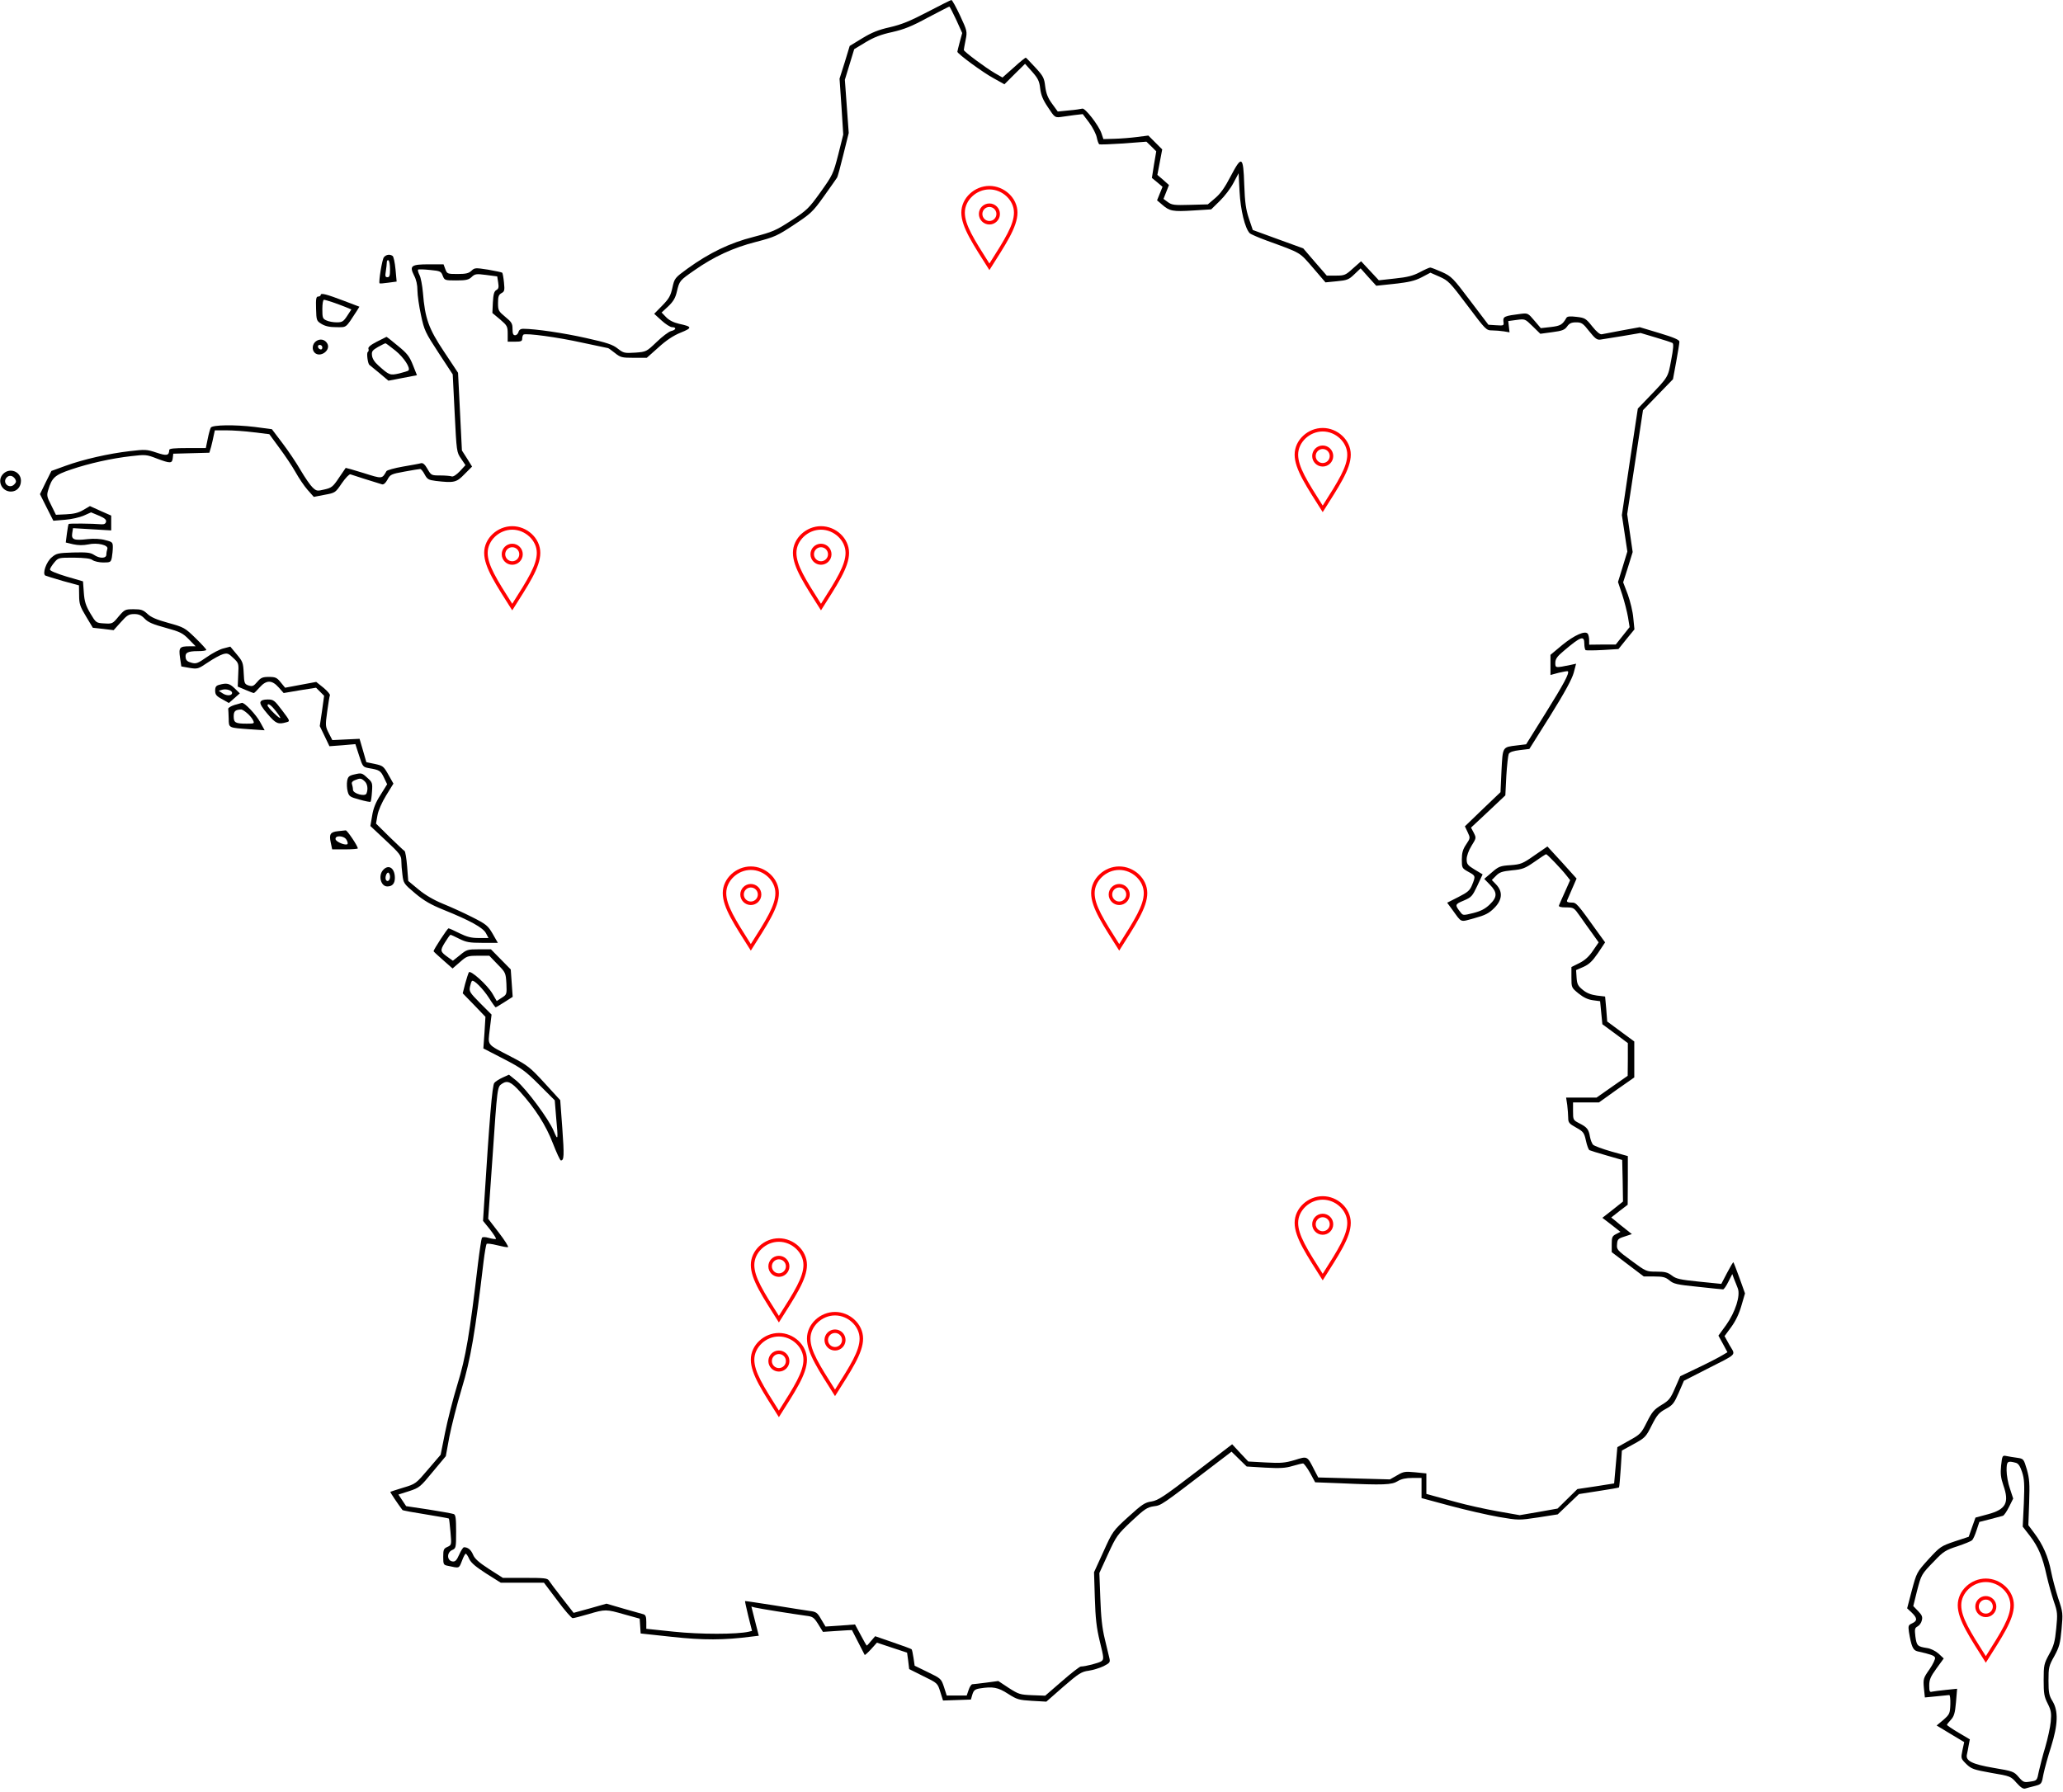 <svg width="723" height="628" viewBox="0 0 723 628" fill="none" xmlns="http://www.w3.org/2000/svg">
<path d="M325.068 4.181C318.911 7.401 315.974 8.587 311.85 9.548C307.783 10.452 305.467 11.412 302.135 13.446L297.786 16.101L296.035 21.864L294.227 27.57L294.905 37.4L295.526 47.173L293.775 54.179C292.024 60.958 291.798 61.41 287.562 67.342C283.439 73.104 282.761 73.726 277.225 77.341C271.859 80.844 270.73 81.296 264.064 83.047C255.818 85.138 248.644 88.584 240.906 94.177C236.5 97.397 236.387 97.51 235.653 100.843C235.031 103.668 234.467 104.685 232.094 107.114L229.27 109.995L231.812 112.312C233.224 113.611 234.918 114.685 235.54 114.685C237.178 114.685 236.952 115.645 235.201 116.04C234.354 116.266 232.094 117.961 230.117 119.882C226.559 123.272 226.502 123.328 222.605 123.611C218.877 123.837 218.538 123.78 216.505 122.198C214.754 120.786 212.72 120.108 205.321 118.47C197.526 116.718 187.585 115.249 183.292 115.249C182.501 115.249 181.88 115.645 181.71 116.379C181.541 117.001 181.032 117.509 180.524 117.509C179.846 117.509 179.62 116.944 179.62 115.306C179.62 113.385 179.281 112.877 177.078 111.069C174.706 109.092 174.537 108.809 174.537 106.21C174.537 103.951 174.763 103.329 175.723 102.764C176.796 102.199 176.909 101.804 176.627 99.035C176.457 97.341 176.175 95.759 176.005 95.589C175.779 95.42 173.576 94.968 171.035 94.516C166.629 93.838 166.346 93.838 165.217 94.911C164.257 95.815 163.24 96.041 160.359 96.041C156.801 96.041 156.688 95.985 156.066 94.346L155.445 92.652H150.361C144.092 92.652 143.414 93.16 145.108 96.55C145.899 98.019 146.294 99.883 146.294 101.804C146.294 103.442 146.859 107.34 147.537 110.447C148.667 115.758 149.006 116.492 153.694 123.667L158.665 131.237L159.342 144.853C160.02 158.298 160.02 158.524 161.602 160.784L163.127 163.044L161.15 165.191C159.964 166.434 158.834 167.168 158.326 166.999C157.874 166.829 156.066 166.66 154.315 166.66C151.152 166.66 151.096 166.603 149.796 164.343C148.893 162.762 148.215 162.197 147.537 162.366C147.029 162.536 144.148 163.044 141.211 163.552C138.274 164.061 135.675 164.795 135.449 165.134C133.868 167.903 134.037 167.903 127.429 165.812C123.983 164.739 121.159 163.948 121.159 164.004C121.102 164.061 120.029 165.643 118.73 167.564C116.697 170.614 116.188 171.01 113.703 171.575C111.161 172.196 110.879 172.14 109.523 170.84C108.732 170.106 106.868 167.394 105.343 164.795C103.875 162.253 100.994 157.96 98.961 155.304L95.289 150.446L89.302 149.655C82.241 148.807 74.503 148.92 73.882 149.881C73.656 150.276 73.147 152.028 72.808 153.779L72.13 157.056H65.748C60.947 157.056 59.309 157.225 59.309 157.734C59.252 159.711 58.461 159.88 54.79 158.637C51.401 157.508 50.836 157.508 45.526 158.129C38.127 158.976 29.202 161.01 22.989 163.27L18.018 165.078L15.985 169.145L14.008 173.213L16.324 177.846L18.696 182.535L22.763 182.196C25.023 182.026 27.96 181.348 29.372 180.727L31.914 179.597L34.625 180.727C36.658 181.574 37.336 182.196 37.167 182.874C37.054 183.552 36.489 183.834 35.585 183.778C32.365 183.495 24.288 183.439 24.062 183.665C23.949 183.778 23.667 185.303 23.441 187.054L23.046 190.162L25.644 190.783C27.451 191.178 29.146 191.178 30.897 190.839C34.117 190.105 38.127 191.065 37.618 192.421C37.449 192.93 37.28 193.777 37.28 194.399C37.28 195.811 34.907 195.867 32.874 194.455C31.631 193.664 30.332 193.551 25.644 193.664C20.391 193.834 19.77 193.947 18.131 195.359C16.211 196.941 14.799 201.065 15.872 201.743C16.211 201.912 18.979 202.76 22.085 203.664L27.677 205.189L27.734 208.692C27.734 211.686 28.073 212.646 30.163 216.093L32.535 220.047L36.15 220.443L39.821 220.895L42.363 218.07C44.566 215.584 45.187 215.245 47.051 215.245C48.633 215.245 49.537 215.641 50.723 216.884C51.909 218.126 53.604 218.861 58.009 220.047C63.15 221.46 64.053 221.912 66.2 224.115L68.572 226.544H66.369C62.923 226.544 62.585 226.996 63.093 230.555L63.545 233.606L66.426 234.114C69.25 234.566 69.419 234.51 72.865 232.194C74.785 230.894 77.158 229.595 78.118 229.312C79.699 228.86 80.095 229.03 81.789 230.668C83.653 232.42 83.71 232.533 83.484 236.544L83.314 240.668L85.969 241.798C87.438 242.419 88.737 242.928 88.963 242.928C89.132 242.928 90.036 242.024 90.996 240.95C93.369 238.295 95.289 238.295 97.661 240.95L99.412 242.928L105.061 241.967L110.766 241.063L112.178 242.476L113.59 243.888L112.856 249.199L112.065 254.509L113.759 258.012L115.454 261.571L120.029 261.232L124.548 260.836L125.847 264.848C127.09 268.746 127.203 268.859 129.236 269.254C132.964 269.876 133.36 270.102 134.546 272.531L135.675 274.904L133.36 278.632C131.665 281.231 130.818 283.378 130.422 285.92L129.801 289.536L135.224 294.62C140.081 299.14 140.646 299.931 140.646 301.682C140.646 302.756 140.815 305.015 141.041 306.654C141.38 309.591 141.55 309.817 145.504 313.151C148.61 315.749 150.983 317.105 155.445 318.913C164.821 322.698 169.284 325.184 170.3 327.105L171.204 328.8H167.759C165.104 328.8 163.635 328.404 160.98 327.105C159.116 326.144 157.422 325.41 157.196 325.41C156.801 325.41 151.943 332.867 151.943 333.432C151.943 333.545 153.468 334.958 155.275 336.539L158.608 339.477L161.15 337.274C163.579 335.127 163.861 335.014 167.589 335.014H171.486L174.367 338.008C177.191 340.89 177.248 341.003 177.474 344.788C177.643 348.516 177.587 348.629 175.892 349.703L174.085 350.889L172.616 348.347C170.809 345.24 164.821 339.873 164.313 340.833C164.087 341.229 163.522 343.036 163.014 344.844L162.167 348.177L166.177 352.302L170.131 356.426L169.792 361.962L169.397 367.499L176.514 371.171C182.84 374.447 184.139 375.408 188.997 380.266L194.419 385.69L194.871 391.283C195.662 399.757 195.605 400.153 194.024 396.367C192.329 392.3 184.534 381.792 181.032 378.854L178.378 376.707L176.231 377.668C174.989 378.233 173.633 379.08 173.238 379.588C172.503 380.436 171.543 392.243 169.623 422.581L169.284 427.948L171.712 430.942C173.012 432.637 173.972 434.106 173.802 434.275C173.633 434.388 172.56 434.275 171.374 433.936C170.018 433.541 169.114 433.541 168.888 433.88C168.719 434.162 168.097 438.174 167.533 442.75C164.595 467.72 163.24 475.743 160.303 485.29C158.721 490.431 156.801 498.058 155.953 502.295L154.428 509.922L150.079 515.006C145.786 520.035 145.73 520.147 141.38 521.447C138.951 522.181 136.918 522.859 136.805 522.916C136.636 523.029 139.347 527.04 141.041 529.3C141.154 529.469 144.826 530.147 149.175 530.825C153.581 531.559 157.252 532.181 157.309 532.294C157.422 532.407 157.648 534.497 157.874 536.983C158.269 541.503 158.269 541.559 156.801 542.237C155.501 542.802 155.332 543.197 155.332 545.74C155.332 548.338 155.445 548.564 156.914 548.847C161.093 549.751 160.811 549.864 161.884 547.152C162.393 545.74 163.014 544.61 163.24 544.61C163.409 544.61 164.031 545.457 164.482 546.531C165.16 547.886 166.855 549.299 170.47 551.615L175.497 554.779H183.066H190.635L195.323 560.993C197.865 564.439 200.294 567.208 200.689 567.208C201.084 567.208 203.57 566.586 206.224 565.795C212.155 564.044 212.381 564.044 218.877 565.908L224.186 567.377L224.356 569.976L224.525 572.575L235.54 573.761C246.328 574.947 253.784 574.947 263.556 573.648L265.928 573.366L264.629 568.281L263.33 563.14L264.573 563.479C265.872 563.818 277.903 565.739 282.478 566.36C284.851 566.643 285.246 566.925 286.771 569.354L288.409 572.01L293.493 571.671C296.26 571.501 298.576 571.332 298.576 571.388C298.633 571.445 299.593 573.366 300.779 575.682C301.965 577.998 302.982 580.032 303.039 580.088C303.152 580.201 304.168 579.298 305.298 578.055L307.331 575.795L312.584 577.546L317.894 579.298L318.289 582.179L318.628 585.06L323.599 587.546C328.57 589.975 328.57 589.975 329.53 593.026L330.49 596.076L335.404 595.907L340.262 595.737L340.77 593.986C341.222 592.517 341.674 592.122 343.368 591.839C347.944 591.105 349.751 591.444 353.253 593.704C356.416 595.737 357.094 595.907 361.669 596.189L366.697 596.472L372.684 591.218C378.05 586.585 379.01 585.964 381.552 585.625C383.133 585.399 385.449 584.665 386.748 584.043C388.838 582.97 389.121 582.687 388.838 581.388C388.612 580.597 387.935 577.49 387.2 574.552C386.24 570.654 385.845 566.699 385.619 560.259L385.28 551.389L388.33 544.723C391.211 538.452 391.606 537.887 396.52 533.254C401.095 528.961 402.056 528.339 404.315 528C407.026 527.661 406.913 527.718 424.932 513.933L431.597 508.849L434.252 511.447L436.907 514.046L443.402 514.442C448.599 514.724 450.519 514.611 452.948 513.877C454.643 513.368 456.337 512.973 456.676 512.973C456.959 512.973 458.088 514.442 459.105 516.249L460.912 519.583L469.78 519.922C484.918 520.599 487.743 520.486 489.832 519.187C491.132 518.396 492.713 518.057 494.973 518.057H498.192V521.616V525.119L508.246 527.831C513.725 529.3 521.407 531.051 525.248 531.729C532.196 532.915 532.309 532.915 539.087 531.898L545.921 530.825L549.649 527.266L553.377 523.707L560.268 522.633C564.053 522.068 567.216 521.503 567.385 521.39C567.498 521.277 567.781 518.283 568.007 514.78L568.402 508.453L572.526 506.193C576.536 503.99 576.818 503.708 578.852 499.64C580.716 495.968 581.394 495.177 583.766 493.877C586.251 492.522 586.703 491.9 588.341 488.171L590.149 483.991L598 479.98C609.24 474.274 608.28 475.234 606.134 471.505L604.383 468.342L606.755 465.122C608.28 463.031 609.523 460.433 610.314 457.608L611.556 453.371L609.636 448.004C608.563 445.066 607.602 442.58 607.489 442.467C607.376 442.354 606.416 443.993 605.286 446.139L603.253 450.037L595.458 449.247C588.85 448.569 587.437 448.286 585.912 447.1C584.444 445.97 583.484 445.744 580.546 445.744C576.931 445.744 576.875 445.687 571.735 441.902C566.821 438.287 566.538 438.004 566.708 436.196C566.821 434.445 567.047 434.162 569.362 433.428L571.904 432.581L569.701 430.829C568.459 429.869 566.877 428.569 566.086 427.892L564.674 426.762L567.555 424.502L570.436 422.299L570.492 413.768V405.237L564.787 403.655C561.624 402.751 558.743 401.678 558.348 401.282C557.953 400.944 557.444 399.644 557.218 398.458C556.766 395.802 556.202 395.125 553.434 393.712C551.344 392.639 551.287 392.526 551.287 389.532V386.424H555.863H560.381L566.538 382.018L572.752 377.668V371.34V365.069L568.007 361.567L563.262 358.064L562.923 353.657L562.528 349.307L559.647 348.968C557.614 348.686 556.089 348.121 554.733 346.991C552.982 345.579 552.7 344.957 552.53 342.697L552.361 340.042L554.959 338.912C556.936 338.008 558.066 336.935 560.043 334.054L562.528 330.325L560.438 327.444C552.474 316.314 552.474 316.371 550.666 316.371C549.48 316.371 549.028 316.145 549.198 315.636C549.367 315.297 550.158 313.377 551.005 311.456L552.53 307.953L547.446 302.304L542.306 296.711L537.788 299.818C533.608 302.756 532.987 302.982 529.372 303.264C525.813 303.49 525.192 303.716 522.819 305.806L520.165 308.066L522.142 310.1C524.796 312.812 524.796 314.45 522.085 317.049C520.503 318.574 518.978 319.365 516.324 320.043C512.935 320.89 512.709 320.89 511.974 319.93C509.771 317.162 509.828 316.992 512.935 315.693C515.702 314.507 515.985 314.168 517.736 310.495L519.6 306.484L516.775 304.789C514.347 303.321 514.008 302.869 514.008 301.174C514.008 300.044 514.686 298.123 515.702 296.485C517.397 293.773 517.397 293.716 516.493 291.909L515.533 290.101L521.577 284.451L527.564 278.802L527.903 272.022C528.129 268.294 528.524 264.791 528.75 264.283C529.089 263.605 530.332 263.209 532.648 262.927L535.98 262.531L543.323 250.837C548.463 242.589 550.892 238.069 551.513 235.866L552.361 232.646L550.553 233.041C545.074 234.171 545.074 234.171 545.074 232.363C545.074 231.007 545.695 230.103 548.068 228.126C554.055 223.041 555.241 222.646 555.241 225.64C555.241 226.714 555.467 227.731 555.693 227.9C555.919 228.013 558.63 228.013 561.681 227.844L567.216 227.505L569.984 224.058L572.808 220.612L572.413 216.658C572.243 214.454 571.339 210.782 570.492 208.409L568.854 204.116L570.549 198.805L572.187 193.495L571.226 186.885L570.266 180.218L573.034 162.027L575.802 143.779L581.055 138.356L586.308 132.932L587.437 126.831C588.059 123.441 588.567 120.277 588.567 119.769C588.567 119.148 586.703 118.3 581.62 116.775L574.672 114.685L568.459 115.814C565.07 116.436 561.85 117.057 561.342 117.17C560.72 117.283 559.534 116.323 558.009 114.402C555.806 111.634 555.467 111.408 552.53 111.069C550.214 110.786 549.254 110.899 548.972 111.408C547.559 113.837 546.882 114.233 543.493 114.628L539.991 115.023L537.731 112.368C535.585 109.826 535.415 109.713 533.099 109.995C527.225 110.73 526.717 110.956 526.886 112.651C527.112 114.176 527.056 114.176 524.344 114.007L521.633 113.837L515.25 105.419C509.207 97.397 508.698 96.889 505.366 95.363C503.445 94.516 501.581 93.781 501.242 93.781C500.903 93.781 499.265 94.516 497.571 95.42C495.198 96.663 493.278 97.171 488.872 97.623L483.224 98.245L480.117 94.911L477.01 91.578L474.186 94.064C471.588 96.437 471.193 96.606 468.199 96.606H464.979L460.856 91.861L456.733 87.059L447.865 83.838L439.053 80.618L437.697 76.607C436.624 73.387 436.285 71.014 436.059 64.687C435.72 54.631 435.212 54.348 431.258 61.862C429.281 65.704 427.7 67.907 425.892 69.432L423.294 71.635L417.081 71.805C411.545 71.974 410.698 71.862 409.286 70.844L407.761 69.715L408.721 67.285L409.681 64.856L407.648 63.048L405.614 61.297L406.461 56.834L407.309 52.371L404.88 49.941L402.451 47.512L398.497 48.021C396.351 48.303 392.792 48.586 390.646 48.642L386.692 48.755L386.014 46.721C385.054 43.897 380.196 37.682 379.293 38.078C378.897 38.191 376.807 38.529 374.661 38.699L370.707 39.094L368.73 36.383C367.205 34.292 366.64 32.824 366.301 30.281C365.962 27.344 365.623 26.666 362.856 23.671C361.161 21.864 359.692 20.282 359.523 20.225C359.41 20.112 357.49 21.638 355.343 23.615L351.333 27.174L348.678 25.649C345.458 23.784 337.776 18.078 337.776 17.514C337.776 17.288 338.059 15.762 338.398 14.067C339.019 11.017 338.963 10.847 336.477 5.48C335.065 2.486 333.71 0 333.427 0C333.201 0 329.417 1.921 325.068 4.181ZM335.122 6.949L337.212 11.582L336.364 14.689C335.913 16.384 335.517 17.965 335.517 18.135C335.517 18.813 344.385 25.366 348.17 27.4L352.011 29.547L355.626 25.931L359.241 22.372L361.726 25.14C363.816 27.513 364.268 28.474 364.55 31.072C364.833 33.332 365.51 35.027 367.318 37.682C369.577 41.128 369.747 41.241 371.667 41.015C372.74 40.846 374.943 40.563 376.525 40.337L379.462 39.998L381.721 42.993C382.964 44.688 384.15 47.004 384.376 48.19C384.602 49.32 384.997 50.393 385.223 50.563C385.506 50.732 389.347 50.563 393.753 50.281L401.773 49.659L403.524 51.354L405.219 53.049L404.428 57.681L403.694 62.37L405.558 63.896L407.422 65.478L406.461 67.85L405.501 70.223L407.365 71.805C409.907 74.008 410.98 74.234 418.21 73.782L424.48 73.387L427.474 70.449C429.168 68.811 431.315 65.986 432.275 64.122L434.082 60.732L434.421 67.229C434.76 73.556 436.285 79.997 437.98 81.748C438.319 82.087 441.03 83.273 443.967 84.347C456.224 88.81 455.32 88.302 460.122 93.838L464.527 98.979L468.538 98.584C472.096 98.245 472.718 98.019 474.638 96.154L476.841 94.064L479.552 97.115L482.32 100.165L488.703 99.487C493.73 98.922 495.763 98.471 498.192 97.228L501.299 95.589L504.518 97.002C507.569 98.358 508.19 98.979 514.29 107.114C520.673 115.588 520.842 115.814 522.932 115.814C524.062 115.814 525.926 115.984 527.056 116.153L529.033 116.492L528.807 114.515L528.581 112.538L531.518 112.142C534.455 111.747 534.455 111.747 537.166 114.402L539.821 117.001L544.001 116.436C547.446 115.984 548.35 115.645 549.198 114.459C549.988 113.329 550.723 112.99 552.361 112.99C554.281 112.99 554.789 113.329 556.992 116.153C559.026 118.696 559.704 119.204 560.89 119.035C561.681 118.922 565.126 118.357 568.628 117.792L574.954 116.718L580.264 118.3C583.201 119.148 585.856 120.052 586.138 120.221C586.59 120.503 586.421 122.368 585.686 126.209C584.557 132.311 584.726 132.028 578.061 138.977L573.994 143.214L571.17 161.858L568.402 180.557L569.362 186.941L570.323 193.325L568.685 198.692L567.047 204.003L568.515 208.409C569.306 210.839 570.21 214.398 570.549 216.319L571.113 219.821L568.685 222.872L566.256 225.923H561.624L556.936 225.979V224.397C556.936 223.55 556.71 222.533 556.484 222.194C555.637 220.895 551.796 222.59 547.503 226.092L543.38 229.538V233.041V236.6L546.317 235.809C547.955 235.414 549.367 235.188 549.48 235.301C550.101 235.922 547.955 239.877 541.685 249.933L534.85 260.893L531.631 261.288C526.491 261.91 526.66 261.627 526.208 270.158L525.869 277.672L519.6 283.66L513.386 289.649L514.347 291.683C515.307 293.716 515.307 293.773 513.838 295.976C512.652 297.728 512.313 298.97 512.313 301.287C512.313 304.224 512.37 304.337 514.573 305.58C517.171 306.993 517.171 307.049 515.928 310.156C515.137 312.134 514.403 312.755 511.071 314.45L507.173 316.427L508.924 318.8C512.426 323.602 511.522 323.263 516.719 321.851C520.447 320.834 521.803 320.156 523.61 318.348C526.491 315.523 526.773 312.586 524.344 310.043L522.819 308.462L524.288 306.993C525.474 305.75 526.491 305.411 529.88 305.072C533.608 304.733 534.455 304.394 537.788 302.078C539.878 300.609 541.685 299.422 541.855 299.422C542.25 299.422 547.277 304.676 549.028 306.936L550.271 308.518L548.463 312.586C547.446 314.845 546.486 316.992 546.373 317.331C546.147 317.84 546.882 318.066 548.802 318.066C551.513 318.066 551.626 318.179 553.66 321.06C554.789 322.642 556.71 325.41 558.009 327.161L560.268 330.325L558.292 333.206C556.936 335.24 555.467 336.596 553.547 337.556L550.723 338.969V342.584C550.723 346.144 550.723 346.2 553.208 348.234C554.959 349.646 556.54 350.381 558.235 350.607L560.777 350.946L561.172 355.013L561.568 359.024L566.03 362.301L570.492 365.634V371.34L570.436 377.103L565.013 380.888L559.534 384.73H554.225H548.859L549.254 387.328C549.423 388.797 549.593 390.831 549.593 391.848C549.593 393.486 549.932 393.882 552.361 395.238C554.902 396.65 555.185 397.045 555.806 399.814C556.145 401.452 556.71 402.921 556.992 403.147C557.331 403.316 560.043 404.164 563.036 405.011L568.515 406.593L568.685 413.881L568.798 421.169L565.183 424.05L561.568 426.875L564.731 429.304L567.894 431.79L566.369 432.581C565.013 433.259 564.844 433.71 564.844 436.14V438.908L570.492 443.202L576.084 447.439H579.756C582.806 447.439 583.653 447.665 585.065 448.795C586.477 450.037 587.72 450.32 595.063 451.054C599.638 451.563 603.592 451.958 603.874 451.958C604.157 451.958 605.004 450.772 605.738 449.247L607.094 446.591L607.715 448.286C608.111 449.19 608.676 450.715 609.014 451.563C610.031 454.105 608.167 459.924 604.948 464.444L602.236 468.172L603.818 471.054L605.399 473.991L603.592 475.065C602.575 475.686 598.904 477.607 595.345 479.302L588.85 482.409L587.042 486.533C585.461 490.205 584.952 490.883 582.297 492.465C579.699 494.047 578.965 494.894 577.157 498.51C575.18 502.465 574.841 502.804 570.944 504.95L566.821 507.267L566.256 513.651L565.691 519.978L559.252 520.995L552.812 521.955L549.31 525.401L545.865 528.791L539.2 529.978L532.591 531.107L524.57 529.695C520.165 528.904 513.895 527.492 510.619 526.588C507.343 525.684 503.615 524.667 502.315 524.328L499.887 523.65V520.091V516.475L495.989 516.08C492.431 515.741 491.866 515.797 489.607 517.153L487.121 518.566L474.582 518.227L461.986 517.888L460.63 515.289C458.088 510.261 458.258 510.374 453.739 511.786C450.293 512.803 448.881 512.916 443.628 512.634L437.471 512.295L434.647 509.3L431.823 506.25L419.001 516.08C407.874 524.611 405.897 525.91 403.581 526.305C401.208 526.644 400.248 527.322 395.447 531.672C389.968 536.644 389.912 536.813 386.692 543.932L383.416 551.107L383.698 560.146C383.924 567.321 384.263 570.484 385.449 575.399C386.861 581.105 386.918 581.614 386.014 582.292C385.167 582.913 380.366 584.156 378.784 584.156C378.389 584.156 375.395 586.472 372.175 589.297L366.301 594.382L361.782 594.212C357.49 594.043 356.981 593.873 353.536 591.67L349.864 589.241L345.628 589.806C343.312 590.088 341.166 590.37 340.77 590.37C340.431 590.37 339.81 591.274 339.471 592.348L338.793 594.325H335.291H331.789L330.829 591.331C329.869 588.45 329.756 588.337 325.18 586.133L320.549 583.874L320.153 581.162C319.927 579.636 319.645 578.281 319.476 578.111C319.306 577.942 316.369 576.868 312.923 575.682L306.71 573.535L305.298 575.173C304.564 576.077 303.886 576.812 303.773 576.812C303.66 576.812 302.7 575.117 301.626 573.083L299.65 569.411L294.509 569.806L289.313 570.145L287.788 567.603C286.432 565.23 286.037 564.948 283.664 564.665C282.196 564.439 276.547 563.592 271.125 562.688C265.702 561.841 261.184 561.163 261.127 561.219C261.014 561.276 261.579 563.648 262.257 566.53L263.556 571.671L262.426 571.953C258.303 572.914 245.312 572.914 236.218 571.953L226.502 570.936V568.564C226.502 566.756 226.276 566.078 225.542 565.852C224.977 565.682 221.814 564.778 218.538 563.874L212.551 562.123L206.789 563.761L201.028 565.343L197.017 560.202C194.815 557.378 192.725 554.609 192.386 554.044C191.877 553.197 190.804 553.084 184.026 553.084H176.231L171.374 549.977C167.815 547.66 166.346 546.361 165.782 544.949C165.047 543.197 163.974 542.35 162.618 542.35C162.28 542.35 161.545 543.536 160.924 544.949C160.02 546.983 159.512 547.491 158.552 547.321C156.631 547.039 156.518 544.271 158.382 543.367C159.794 542.745 159.851 542.632 159.851 536.87C159.851 532.181 159.681 530.938 159.003 530.712C158.552 530.543 154.598 529.808 150.248 529.13L142.341 527.944L140.985 525.91L139.629 523.876L143.357 522.69C146.972 521.503 147.311 521.221 151.66 515.91L156.236 510.43L157.478 503.651C158.213 499.922 160.133 492.296 161.828 486.703C164.934 476.534 166.572 466.816 169.453 442.354C169.848 439.077 170.357 436.253 170.526 436.027C170.752 435.801 172.39 436.027 174.198 436.479C176.005 436.931 177.7 437.27 178.039 437.157C178.321 437.044 176.909 434.784 174.819 432.072L171.091 427.214L172.56 406.367C174.311 380.718 174.254 381.001 175.949 379.871C177.813 378.628 179.112 379.193 182.275 382.696C187.528 388.515 191.313 394.39 193.741 400.718C195.04 404.051 196.283 406.762 196.566 406.762C197.695 406.762 197.752 405.068 197.074 395.577L196.34 385.633L190.861 379.645C185.834 374.165 184.93 373.431 179.281 370.493C170.3 365.804 170.978 366.708 171.656 360.719L172.277 355.635L168.323 351.68C164.652 347.951 164.369 347.556 164.708 345.861C164.934 344.844 165.217 343.94 165.443 343.827C166.12 343.375 169.34 346.652 171.374 349.816C172.503 351.624 173.576 353.092 173.689 353.092C173.859 353.092 175.271 352.245 176.853 351.228L179.677 349.42L179.338 344.618L178.999 339.816L175.497 336.257L172.051 332.754H167.815C163.861 332.754 163.522 332.867 161.206 334.788L158.721 336.765L157.139 335.636C154.202 333.545 154.146 333.263 155.953 330.325C156.857 328.856 157.704 327.67 157.874 327.67C158.043 327.67 159.455 328.291 160.98 329.082C163.353 330.269 164.539 330.495 169.114 330.495H174.48L172.673 327.331C170.978 324.45 170.47 323.998 165.443 321.455C162.449 319.93 157.817 317.84 155.163 316.766C151.999 315.467 149.006 313.716 146.69 311.795L143.075 308.801L142.679 303.716C142.454 300.891 142.058 298.462 141.776 298.293C141.437 298.123 139.121 295.863 136.466 293.321L131.778 288.688L132.286 285.807C132.569 284.112 133.811 281.288 135.336 278.802L137.878 274.678L136.127 271.57C134.433 268.576 134.207 268.407 131.383 267.785L128.389 267.164L127.203 263.04L126.017 258.972L121.215 259.198L116.471 259.424L115.228 256.995C114.042 254.679 113.985 254.34 114.663 249.481C115.059 246.656 115.454 244.058 115.623 243.719C115.736 243.38 114.72 242.193 113.364 241.063L110.822 239.03L105.343 240.046L99.921 241.063L98.396 239.199C97.04 237.504 96.532 237.278 94.216 237.278C92.013 237.278 91.392 237.561 90.149 239.03C88.85 240.555 88.454 240.668 87.099 240.272C85.687 239.764 85.574 239.538 85.404 235.866C85.235 232.363 85.065 231.855 82.975 229.369L80.716 226.657L78.344 227.279C77.045 227.561 74.39 228.973 72.469 230.329C69.306 232.533 68.741 232.759 67.103 232.307C65.748 231.968 65.183 231.459 65.07 230.555C64.787 228.804 65.748 228.239 69.363 228.239C70.944 228.239 72.3 228.07 72.3 227.787C72.3 227.561 70.605 225.697 68.516 223.663C64.787 220.047 64.505 219.878 59.026 218.352C54.903 217.223 52.926 216.375 51.683 215.189C50.158 213.776 49.48 213.55 46.825 213.55C43.832 213.55 43.662 213.663 41.572 216.093C39.483 218.635 39.37 218.691 36.545 218.522C33.665 218.352 33.665 218.352 31.631 214.963C30.05 212.251 29.598 210.839 29.372 207.675L29.089 203.777L23.271 202.082C19.939 201.065 17.51 200.105 17.51 199.653C17.51 199.257 18.188 198.184 18.979 197.223C20.447 195.472 20.504 195.472 25.87 195.472C29.767 195.529 31.688 195.755 32.422 196.319C33.043 196.771 34.738 197.167 36.206 197.167C38.692 197.167 38.861 197.054 39.2 195.416C39.37 194.455 39.539 192.817 39.539 191.8C39.539 190.105 39.37 189.936 36.884 189.314C35.303 188.862 32.874 188.749 30.727 188.975C25.926 189.54 24.966 189.145 25.305 186.941L25.587 185.133L32.252 185.529L38.974 185.924V183.326V180.727L35.246 179.089L31.518 177.394L29.202 178.75C27.508 179.766 25.813 180.162 23.215 180.275L19.6 180.444L17.962 177.111C16.437 174.173 16.324 173.609 16.889 171.801C18.188 167.394 19.205 166.49 24.91 164.569C31.236 162.423 39.031 160.671 46.035 159.88C50.892 159.315 51.344 159.315 54.959 160.728C59.76 162.536 60.325 162.479 60.551 160.558L60.721 159.033L67.047 158.863L73.373 158.694L73.995 156.604C74.277 155.417 74.729 153.666 74.898 152.649L75.294 150.841H79.304C81.507 150.841 85.8 151.124 88.85 151.519L94.385 152.197L97.944 157.056C99.921 159.711 102.463 163.496 103.592 165.53C104.722 167.564 106.586 170.332 107.772 171.688L109.975 174.173L113.759 173.439C117.487 172.761 117.544 172.705 119.803 169.371C121.102 167.507 122.402 166.151 122.797 166.264C123.418 166.49 131.326 169.032 133.868 169.767C134.433 169.936 135.111 169.371 135.788 168.129C136.749 166.321 137.088 166.151 141.776 165.304C144.487 164.795 146.972 164.4 147.255 164.4C147.594 164.4 148.271 165.247 148.836 166.321C149.74 168.016 150.192 168.242 152.734 168.581C159.173 169.315 159.964 169.145 162.788 166.208L165.443 163.552L163.692 160.728L161.884 157.903L161.206 144.288L160.529 130.673L155.614 123.272C150.192 115.136 148.949 111.634 148.215 102.538C147.989 100.052 147.481 97.284 147.029 96.437C146.577 95.533 146.351 94.685 146.52 94.516C146.69 94.346 148.554 94.403 150.7 94.629C154.315 94.968 154.598 95.137 155.163 96.663C155.784 98.245 155.897 98.301 159.907 98.301C163.296 98.301 164.257 98.075 165.273 97.115C166.459 95.985 166.911 95.928 170.413 96.38L174.254 96.889L174.593 99.035C174.876 100.73 174.706 101.295 173.915 101.691C173.181 102.143 172.899 103.103 172.729 105.984L172.56 109.713L175.271 111.973C177.756 114.12 177.926 114.402 177.926 117.001V119.769H180.468C182.614 119.769 183.009 119.6 183.009 118.696C183.009 118.074 183.235 117.453 183.461 117.283C184.421 116.718 195.379 118.187 204.021 120.108C208.936 121.125 213.003 122.029 213.115 122.029C213.228 122.029 214.302 122.763 215.488 123.724C217.465 125.306 217.973 125.419 222.153 125.419H226.672L230.739 121.803C233.45 119.317 235.992 117.622 238.533 116.605C242.713 114.91 242.657 114.515 237.969 113.498C236.048 113.046 234.467 112.255 233.45 111.182L231.868 109.543L234.241 107.34C235.992 105.645 236.726 104.402 237.234 102.143C238.138 98.414 238.138 98.358 243.448 94.685C250.226 89.94 256.947 86.833 264.912 84.799C271.464 83.104 272.424 82.652 278.242 78.81C284.116 74.912 284.851 74.291 288.748 68.811C291.064 65.591 293.097 62.653 293.323 62.314C293.606 61.918 294.566 58.246 295.583 54.122L297.447 46.608L296.769 37.287L296.091 27.965L297.729 22.598L299.367 17.231L303.378 14.802C306.315 13.05 308.744 12.09 312.697 11.243C316.877 10.282 319.476 9.265 325.18 6.158C329.191 4.068 332.523 2.316 332.693 2.316C332.862 2.316 333.936 4.407 335.122 6.949Z" fill="black"/>
<path d="M134.546 90.166C133.925 90.844 132.625 98.809 133.021 99.318C133.134 99.431 134.489 99.318 136.071 99.092L139.008 98.697L138.613 94.403C138.387 92.03 137.935 89.94 137.596 89.714C136.636 89.036 135.337 89.205 134.546 90.166ZM136.692 94.403C136.692 96.606 136.523 97.171 135.789 97.171C134.998 97.171 134.941 96.776 135.224 95.024C135.393 93.894 135.563 92.482 135.563 91.917C135.563 91.352 135.845 91.07 136.127 91.239C136.466 91.409 136.692 92.821 136.692 94.403Z" fill="black"/>
<path d="M112.404 103.386C112.404 103.668 112.008 103.95 111.5 103.95C110.822 103.95 110.653 104.685 110.766 108.188C110.879 112.312 110.935 112.481 112.686 113.555C113.985 114.345 115.51 114.684 117.883 114.684C121.611 114.684 120.989 115.193 125.056 108.979L125.96 107.51L120.763 105.532C114.381 103.103 112.404 102.595 112.404 103.386ZM116.527 105.928C117.883 106.38 119.973 107.171 121.102 107.623L123.136 108.47L121.667 110.73C120.368 112.707 119.916 112.99 117.996 112.99C116.809 112.99 115.171 112.707 114.381 112.312C113.082 111.747 112.969 111.351 112.969 108.357C112.969 106.549 113.194 105.08 113.533 105.08C113.816 105.08 115.171 105.476 116.527 105.928Z" fill="black"/>
<path d="M132.06 119.769C129.857 120.899 128.897 121.746 129.123 122.255C129.293 122.707 129.18 123.215 128.897 123.385C128.389 123.667 128.897 127.509 129.462 127.904C129.518 127.961 131.1 129.26 132.908 130.729L136.127 133.441L141.154 132.48L146.125 131.52L144.713 127.961C143.527 124.967 142.736 123.893 139.46 121.238C137.37 119.487 135.562 118.074 135.449 118.074C135.336 118.131 133.811 118.865 132.06 119.769ZM138.612 122.933C141.55 125.305 143.978 129.034 143.131 129.882C142.962 130.051 141.493 130.503 139.912 130.898C136.636 131.633 136.41 131.52 132.625 128.13C131.27 126.944 130.479 125.701 130.366 124.571C130.196 123.159 130.535 122.763 132.456 121.633C133.698 120.955 134.884 120.334 135.11 120.334C135.28 120.334 136.861 121.52 138.612 122.933Z" fill="black"/>
<path d="M110.766 119.599C109.467 120.503 109.184 122.537 110.257 123.611C112.178 125.531 116.019 122.82 114.72 120.447C113.929 118.978 112.178 118.583 110.766 119.599ZM112.969 121.803C112.969 122.311 112.686 122.594 112.291 122.481C111.274 122.142 111.105 120.899 112.065 120.899C112.573 120.899 112.969 121.294 112.969 121.803Z" fill="black"/>
<path d="M1.13 166.095C-1.186 168.411 0.565 172.309 3.841 172.309C5.874 172.309 7.343 170.727 7.343 168.524C7.343 165.304 3.445 163.778 1.13 166.095ZM5.309 167.903C5.761 168.693 5.705 169.089 4.971 169.823C3.276 171.518 0.734 169.315 2.259 167.451C3.163 166.434 4.462 166.603 5.309 167.903Z" fill="black"/>
<path d="M76.819 240.046C75.746 240.329 75.407 240.781 75.407 242.08C75.407 243.436 75.802 244.001 77.836 245.074L80.208 246.43L82.128 244.735L84.049 243.041L82.241 241.289C80.434 239.538 79.474 239.312 76.819 240.046ZM81.338 242.871C81.338 243.888 79.53 244.001 78.118 243.097L76.649 242.137L78.005 241.741C79.417 241.402 81.338 242.024 81.338 242.871Z" fill="black"/>
<path d="M91.279 246.091C91.053 246.713 91.9 248.125 93.821 250.328C96.701 253.718 97.492 254.001 100.429 253.153C101.728 252.814 101.672 252.701 98.848 248.973C96.193 245.47 95.854 245.187 93.821 245.187C92.352 245.187 91.505 245.47 91.279 246.091ZM96.532 249.086C98.961 252.136 98.735 252.588 96.023 249.989C94.781 248.803 93.764 247.56 93.764 247.334C93.764 246.317 94.894 246.995 96.532 249.086Z" fill="black"/>
<path d="M82.185 247.108C80.942 247.504 79.925 248.125 79.982 248.464C80.038 248.859 80.095 250.385 80.151 251.967C80.208 255.243 79.982 255.074 87.72 255.639L92.747 255.978L91.166 253.097C89.754 250.498 85.687 246.204 84.783 246.374C84.614 246.43 83.427 246.769 82.185 247.108ZM86.477 249.876C87.325 250.554 88.285 251.684 88.624 252.362C89.245 253.605 89.189 253.662 86.477 253.662C82.523 253.662 81.902 253.323 81.902 251.119C81.902 249.311 82.411 248.803 84.444 248.69C84.783 248.634 85.687 249.198 86.477 249.876Z" fill="black"/>
<path d="M124.435 271.401C122.345 271.853 121.95 272.192 121.667 273.717C121.498 274.678 121.554 276.316 121.837 277.389C122.288 279.141 122.627 279.367 125.96 280.271C127.937 280.836 129.688 281.175 129.857 281.062C130.027 280.892 130.253 279.31 130.366 277.502C130.592 274.452 130.479 274.169 128.671 272.587C126.92 270.949 126.638 270.892 124.435 271.401ZM127.767 273.83C128.784 274.734 129.067 276.542 128.445 278.124C127.993 279.367 123.701 278.18 123.701 276.824C123.701 276.259 123.531 275.412 123.362 274.904C123.136 274.282 123.475 273.83 124.322 273.491C126.242 272.7 126.581 272.757 127.767 273.83Z" fill="black"/>
<path d="M118.504 291.344C115.793 291.626 115.285 292.361 115.906 295.298L116.414 297.728H120.933C123.362 297.728 125.395 297.558 125.395 297.389C125.395 296.541 121.667 291.005 121.159 291.061C120.877 291.118 119.634 291.231 118.504 291.344ZM121.441 294.394C121.837 295.016 121.95 295.694 121.78 295.863C121.159 296.485 117.77 295.129 117.6 294.168C117.318 292.7 120.651 292.869 121.441 294.394Z" fill="black"/>
<path d="M134.263 304.959C132.456 306.936 133.472 310.721 135.732 310.721C137.483 310.721 138.387 309.704 138.387 307.727C138.387 304.281 136.184 302.812 134.263 304.959ZM136.692 307.332C136.692 308.574 135.788 309.309 135.28 308.462C134.772 307.671 135.506 305.524 136.184 305.919C136.466 306.145 136.692 306.767 136.692 307.332Z" fill="black"/>
<path d="M701.31 513.707C701.027 516.532 701.197 518.001 702.101 520.656C704.247 526.757 703.004 529.074 696.735 530.768L692.329 531.955L691.143 535.288L689.956 538.678L684.986 540.316C680.185 541.954 679.902 542.18 675.835 546.587C671.712 551.163 671.712 551.22 670.017 557.49L668.379 563.761L670.017 565.287C671.994 567.208 671.994 568.168 670.13 569.015C668.775 569.637 668.718 569.919 669.001 572.01C669.848 577.094 670.413 578.507 672.051 578.845C676.57 579.862 677.925 580.314 678.151 581.049C678.321 581.444 677.473 583.309 676.231 585.116C674.028 588.224 673.971 588.563 674.254 591.726L674.593 595.003L678.603 594.608C680.806 594.382 682.839 594.212 683.122 594.156C683.404 594.099 683.574 595.568 683.517 597.432C683.404 600.652 683.235 600.935 681.088 602.856L678.716 604.833L683.574 607.771L688.375 610.652L687.754 613.533C687.189 616.358 687.189 616.414 689.109 618.335C690.917 620.087 691.651 620.313 697.864 621.442C704.529 622.572 704.699 622.629 706.676 624.889C708.144 626.527 709.048 627.148 709.782 626.922C710.404 626.753 711.929 626.301 713.171 626.019C715.487 625.397 715.544 625.341 716.165 621.838C716.561 619.917 717.747 615.624 718.82 612.29C721.249 604.551 721.418 599.749 719.328 596.302C718.142 594.382 717.916 593.365 717.916 589.128C717.916 584.551 718.029 583.93 719.95 580.54C721.701 577.32 722.04 576.077 722.491 571.106C723 565.513 723 565.174 721.305 560.202C720.401 557.377 719.272 553.14 718.82 550.824C717.86 545.74 715.939 541.389 713.002 537.491L710.856 534.61L711.138 526.757C711.364 520.091 711.251 518.34 710.347 515.119C709.218 511.391 709.218 511.334 706.958 510.995C705.659 510.826 703.965 510.543 703.174 510.374C701.762 510.091 701.705 510.204 701.31 513.707ZM706.45 512.747C707.354 512.973 707.975 513.933 708.653 515.967C709.444 518.396 709.556 520.204 709.274 526.983L708.879 535.119L711.42 538.395C714.358 542.237 715.826 545.683 717.295 552.406C717.916 555.118 719.046 559.129 719.78 561.332C721.079 565.061 721.136 565.682 720.627 570.823C720.176 575.456 719.78 576.925 718.142 579.862C716.335 583.196 716.222 583.704 716.222 588.902C716.222 593.591 716.391 594.72 717.634 597.15C718.82 599.523 718.989 600.426 718.707 603.477C718.537 605.454 717.634 609.466 716.786 612.403C715.883 615.341 714.922 619.183 714.527 620.934C713.906 624.098 713.906 624.154 711.533 624.493C709.387 624.832 709.105 624.776 707.467 622.911C705.829 620.991 705.49 620.821 698.711 619.691C691.086 618.392 688.77 617.205 689.335 614.946C689.448 614.324 689.787 612.912 689.956 611.725L690.352 609.692L686.341 607.319C684.139 606.019 682.331 604.777 682.331 604.607C682.331 604.438 682.952 603.647 683.687 602.856C684.816 601.613 685.155 600.539 685.494 596.698L685.89 591.952L681.992 592.348C679.846 592.574 677.643 592.856 677.134 592.969C676.287 593.252 676.118 592.856 676.118 590.822C676.118 588.789 676.57 587.715 678.66 584.834L681.201 581.331L679.394 579.636C678.264 578.676 676.626 577.829 675.214 577.659C671.994 577.151 671.712 576.868 671.26 573.591C670.978 571.049 671.034 570.654 672.051 570.089C672.672 569.75 673.35 568.846 673.519 567.998C673.858 566.756 673.576 566.134 672.22 564.722L670.526 562.97L671.825 557.716C673.35 551.897 673.294 551.897 678.038 547.039C681.032 543.875 681.936 543.31 686.003 542.011C688.488 541.163 690.804 540.26 691.143 539.864C691.538 539.525 692.216 537.943 692.724 536.361L693.684 533.48L697.469 532.52C699.559 531.955 701.536 531.446 701.931 531.333C702.326 531.22 703.287 529.808 704.077 528.226L705.546 525.288L704.416 521.842C703.739 519.978 703.23 517.04 703.23 515.402C703.23 512.238 703.513 511.956 706.45 512.747Z" fill="black"/>
<path fill-rule="evenodd" clip-rule="evenodd" d="M287.724 196.735C286.367 196.735 285.265 195.633 285.265 194.276C285.265 192.918 286.367 191.816 287.724 191.816C289.082 191.816 290.184 192.918 290.184 194.276C290.184 195.633 289.082 196.735 287.724 196.735ZM287.724 190.587C285.687 190.587 284.036 192.238 284.036 194.276C284.036 196.313 285.687 197.964 287.724 197.964C289.762 197.964 291.413 196.313 291.413 194.276C291.413 192.238 289.762 190.587 287.724 190.587ZM279.117 193.786C279.117 189.462 283.139 185.668 287.724 185.668C292.31 185.668 296.332 189.462 296.332 193.786C296.332 198.034 293.18 203.061 287.724 211.648C282.205 202.952 279.117 198.034 279.117 193.786ZM287.724 184.439C282.563 184.439 277.888 188.623 277.888 193.786C277.888 198.948 282.153 205.111 287.724 213.949C293.296 205.111 297.561 198.948 297.561 193.786C297.561 188.623 292.887 184.439 287.724 184.439" fill="#FF0000"/>
<path fill-rule="evenodd" clip-rule="evenodd" d="M346.745 77.464C345.387 77.464 344.286 76.362 344.286 75.005C344.286 73.648 345.387 72.546 346.745 72.546C348.102 72.546 349.204 73.648 349.204 75.005C349.204 76.362 348.102 77.464 346.745 77.464ZM346.745 71.316C344.708 71.316 343.056 72.968 343.056 75.005C343.056 77.043 344.708 78.694 346.745 78.694C348.782 78.694 350.434 77.043 350.434 75.005C350.434 72.968 348.782 71.316 346.745 71.316ZM338.138 74.516C338.138 70.191 342.16 66.398 346.745 66.398C351.33 66.398 355.352 70.191 355.352 74.516C355.352 78.764 352.201 83.79 346.745 92.378C341.225 83.681 338.138 78.764 338.138 74.516ZM346.745 65.168C341.583 65.168 336.908 69.353 336.908 74.516C336.908 79.677 341.174 85.84 346.745 94.678C352.316 85.84 356.582 79.677 356.582 74.516C356.582 69.353 351.908 65.168 346.745 65.168" fill="#FF0000"/>
<path fill-rule="evenodd" clip-rule="evenodd" d="M263.133 316.005C261.775 316.005 260.673 314.903 260.673 313.546C260.673 312.188 261.775 311.087 263.133 311.087C264.49 311.087 265.592 312.188 265.592 313.546C265.592 314.903 264.49 316.005 263.133 316.005ZM263.133 309.857C261.095 309.857 259.444 311.508 259.444 313.546C259.444 315.583 261.095 317.235 263.133 317.235C265.17 317.235 266.821 315.583 266.821 313.546C266.821 311.508 265.17 309.857 263.133 309.857ZM254.525 313.057C254.525 308.732 258.547 304.939 263.133 304.939C267.718 304.939 271.74 308.732 271.74 313.057C271.74 317.305 268.588 322.331 263.133 330.919C257.613 322.222 254.525 317.305 254.525 313.057ZM263.133 303.709C257.971 303.709 253.296 307.893 253.296 313.057C253.296 318.218 257.561 324.381 263.133 333.219C268.704 324.381 272.969 318.218 272.969 313.057C272.969 307.893 268.296 303.709 263.133 303.709" fill="#FF0000"/>
<path fill-rule="evenodd" clip-rule="evenodd" d="M463.556 431.587C462.199 431.587 461.097 430.485 461.097 429.128C461.097 427.77 462.199 426.668 463.556 426.668C464.914 426.668 466.015 427.77 466.015 429.128C466.015 430.485 464.914 431.587 463.556 431.587ZM463.556 425.439C461.519 425.439 459.867 427.09 459.867 429.128C459.867 431.165 461.519 432.816 463.556 432.816C465.594 432.816 467.245 431.165 467.245 429.128C467.245 427.09 465.594 425.439 463.556 425.439ZM454.949 428.638C454.949 424.314 458.971 420.52 463.556 420.52C468.141 420.52 472.163 424.314 472.163 428.638C472.163 432.886 469.012 437.913 463.556 446.5C458.037 437.804 454.949 432.886 454.949 428.638ZM463.556 419.291C458.394 419.291 453.719 423.475 453.719 428.638C453.719 433.8 457.985 439.963 463.556 448.801C469.127 439.963 473.393 433.8 473.393 428.638C473.393 423.475 468.719 419.291 463.556 419.291" fill="#FF0000"/>
<path fill-rule="evenodd" clip-rule="evenodd" d="M695.949 565.612C694.592 565.612 693.49 564.511 693.49 563.153C693.49 561.796 694.592 560.694 695.949 560.694C697.307 560.694 698.408 561.796 698.408 563.153C698.408 564.511 697.307 565.612 695.949 565.612ZM695.949 559.464C693.912 559.464 692.26 561.116 692.26 563.153C692.26 565.191 693.912 566.842 695.949 566.842C697.986 566.842 699.638 565.191 699.638 563.153C699.638 561.116 697.986 559.464 695.949 559.464ZM687.342 562.664C687.342 558.339 691.364 554.546 695.949 554.546C700.534 554.546 704.556 558.339 704.556 562.664C704.556 566.912 701.405 571.939 695.949 580.526C690.429 571.829 687.342 566.912 687.342 562.664ZM695.949 553.316C690.787 553.316 686.112 557.501 686.112 562.664C686.112 567.826 690.378 573.988 695.949 582.827C701.52 573.988 705.786 567.826 705.786 562.664C705.786 557.501 701.112 553.316 695.949 553.316" fill="#FF0000"/>
<path fill-rule="evenodd" clip-rule="evenodd" d="M292.643 472.163C291.285 472.163 290.184 471.062 290.184 469.704C290.184 468.347 291.285 467.245 292.643 467.245C294 467.245 295.102 468.347 295.102 469.704C295.102 471.062 294 472.163 292.643 472.163ZM292.643 466.015C290.605 466.015 288.954 467.667 288.954 469.704C288.954 471.741 290.605 473.393 292.643 473.393C294.68 473.393 296.332 471.741 296.332 469.704C296.332 467.667 294.68 466.015 292.643 466.015ZM284.036 469.215C284.036 464.89 288.058 461.097 292.643 461.097C297.228 461.097 301.25 464.89 301.25 469.215C301.25 473.463 298.099 478.489 292.643 487.077C287.123 478.38 284.036 473.463 284.036 469.215ZM292.643 459.867C287.481 459.867 282.806 464.052 282.806 469.215C282.806 474.376 287.072 480.539 292.643 489.378C298.214 480.539 302.48 474.376 302.48 469.215C302.48 464.052 297.806 459.867 292.643 459.867" fill="#FF0000"/>
<path fill-rule="evenodd" clip-rule="evenodd" d="M272.969 446.342C271.612 446.342 270.51 445.24 270.51 443.883C270.51 442.525 271.612 441.423 272.969 441.423C274.327 441.423 275.428 442.525 275.428 443.883C275.428 445.24 274.327 446.342 272.969 446.342ZM272.969 440.194C270.932 440.194 269.281 441.845 269.281 443.883C269.281 445.92 270.932 447.571 272.969 447.571C275.007 447.571 276.658 445.92 276.658 443.883C276.658 441.845 275.007 440.194 272.969 440.194ZM264.362 443.393C264.362 439.069 268.384 435.275 272.969 435.275C277.554 435.275 281.576 439.069 281.576 443.393C281.576 447.641 278.425 452.668 272.969 461.256C267.45 452.559 264.362 447.641 264.362 443.393ZM272.969 434.046C267.807 434.046 263.133 438.23 263.133 443.393C263.133 448.555 267.398 454.718 272.969 463.556C278.541 454.718 282.806 448.555 282.806 443.393C282.806 438.23 278.132 434.046 272.969 434.046" fill="#FF0000"/>
<path fill-rule="evenodd" clip-rule="evenodd" d="M179.52 196.735C178.163 196.735 177.061 195.633 177.061 194.276C177.061 192.918 178.163 191.816 179.52 191.816C180.878 191.816 181.98 192.918 181.98 194.276C181.98 195.633 180.878 196.735 179.52 196.735ZM179.52 190.587C177.483 190.587 175.832 192.238 175.832 194.276C175.832 196.313 177.483 197.964 179.52 197.964C181.558 197.964 183.209 196.313 183.209 194.276C183.209 192.238 181.558 190.587 179.52 190.587ZM170.913 193.786C170.913 189.462 174.935 185.668 179.52 185.668C184.105 185.668 188.127 189.462 188.127 193.786C188.127 198.034 184.976 203.061 179.52 211.648C174.001 202.952 170.913 198.034 170.913 193.786ZM179.52 184.439C174.359 184.439 169.684 188.623 169.684 193.786C169.684 198.948 173.949 205.111 179.52 213.949C185.092 205.111 189.357 198.948 189.357 193.786C189.357 188.623 184.683 184.439 179.52 184.439" fill="#FF0000"/>
<path fill-rule="evenodd" clip-rule="evenodd" d="M392.24 316.005C390.882 316.005 389.781 314.903 389.781 313.546C389.781 312.188 390.882 311.087 392.24 311.087C393.597 311.087 394.699 312.188 394.699 313.546C394.699 314.903 393.597 316.005 392.24 316.005ZM392.24 309.857C390.202 309.857 388.551 311.508 388.551 313.546C388.551 315.583 390.202 317.235 392.24 317.235C394.277 317.235 395.929 315.583 395.929 313.546C395.929 311.508 394.277 309.857 392.24 309.857ZM383.633 313.057C383.633 308.732 387.655 304.939 392.24 304.939C396.825 304.939 400.847 308.732 400.847 313.057C400.847 317.305 397.696 322.331 392.24 330.919C386.72 322.222 383.633 317.305 383.633 313.057ZM392.24 303.709C387.078 303.709 382.403 307.893 382.403 313.057C382.403 318.218 386.669 324.381 392.24 333.219C397.811 324.381 402.077 318.218 402.077 313.057C402.077 307.893 397.403 303.709 392.24 303.709" fill="#FF0000"/>
<path fill-rule="evenodd" clip-rule="evenodd" d="M463.556 162.306C462.199 162.306 461.097 161.204 461.097 159.847C461.097 158.489 462.199 157.388 463.556 157.388C464.914 157.388 466.015 158.489 466.015 159.847C466.015 161.204 464.914 162.306 463.556 162.306ZM463.556 156.158C461.519 156.158 459.867 157.809 459.867 159.847C459.867 161.884 461.519 163.536 463.556 163.536C465.594 163.536 467.245 161.884 467.245 159.847C467.245 157.809 465.594 156.158 463.556 156.158ZM454.949 159.358C454.949 155.033 458.971 151.24 463.556 151.24C468.141 151.24 472.163 155.033 472.163 159.358C472.163 163.606 469.012 168.632 463.556 177.22C458.037 168.523 454.949 163.606 454.949 159.358ZM463.556 150.01C458.394 150.01 453.719 154.194 453.719 159.358C453.719 164.519 457.985 170.682 463.556 179.52C469.127 170.682 473.393 164.519 473.393 159.358C473.393 154.194 468.719 150.01 463.556 150.01" fill="#FF0000"/>
<path fill-rule="evenodd" clip-rule="evenodd" d="M272.969 479.541C271.612 479.541 270.51 478.439 270.51 477.082C270.51 475.724 271.612 474.622 272.969 474.622C274.327 474.622 275.428 475.724 275.428 477.082C275.428 478.439 274.327 479.541 272.969 479.541ZM272.969 473.393C270.932 473.393 269.281 475.044 269.281 477.082C269.281 479.119 270.932 480.77 272.969 480.77C275.007 480.77 276.658 479.119 276.658 477.082C276.658 475.044 275.007 473.393 272.969 473.393ZM264.362 476.592C264.362 472.268 268.384 468.474 272.969 468.474C277.554 468.474 281.576 472.268 281.576 476.592C281.576 480.84 278.425 485.867 272.969 494.455C267.45 485.758 264.362 480.84 264.362 476.592ZM272.969 467.245C267.807 467.245 263.133 471.429 263.133 476.592C263.133 481.754 267.398 487.917 272.969 496.755C278.541 487.917 282.806 481.754 282.806 476.592C282.806 471.429 278.132 467.245 272.969 467.245" fill="#FF0000"/>
</svg>
